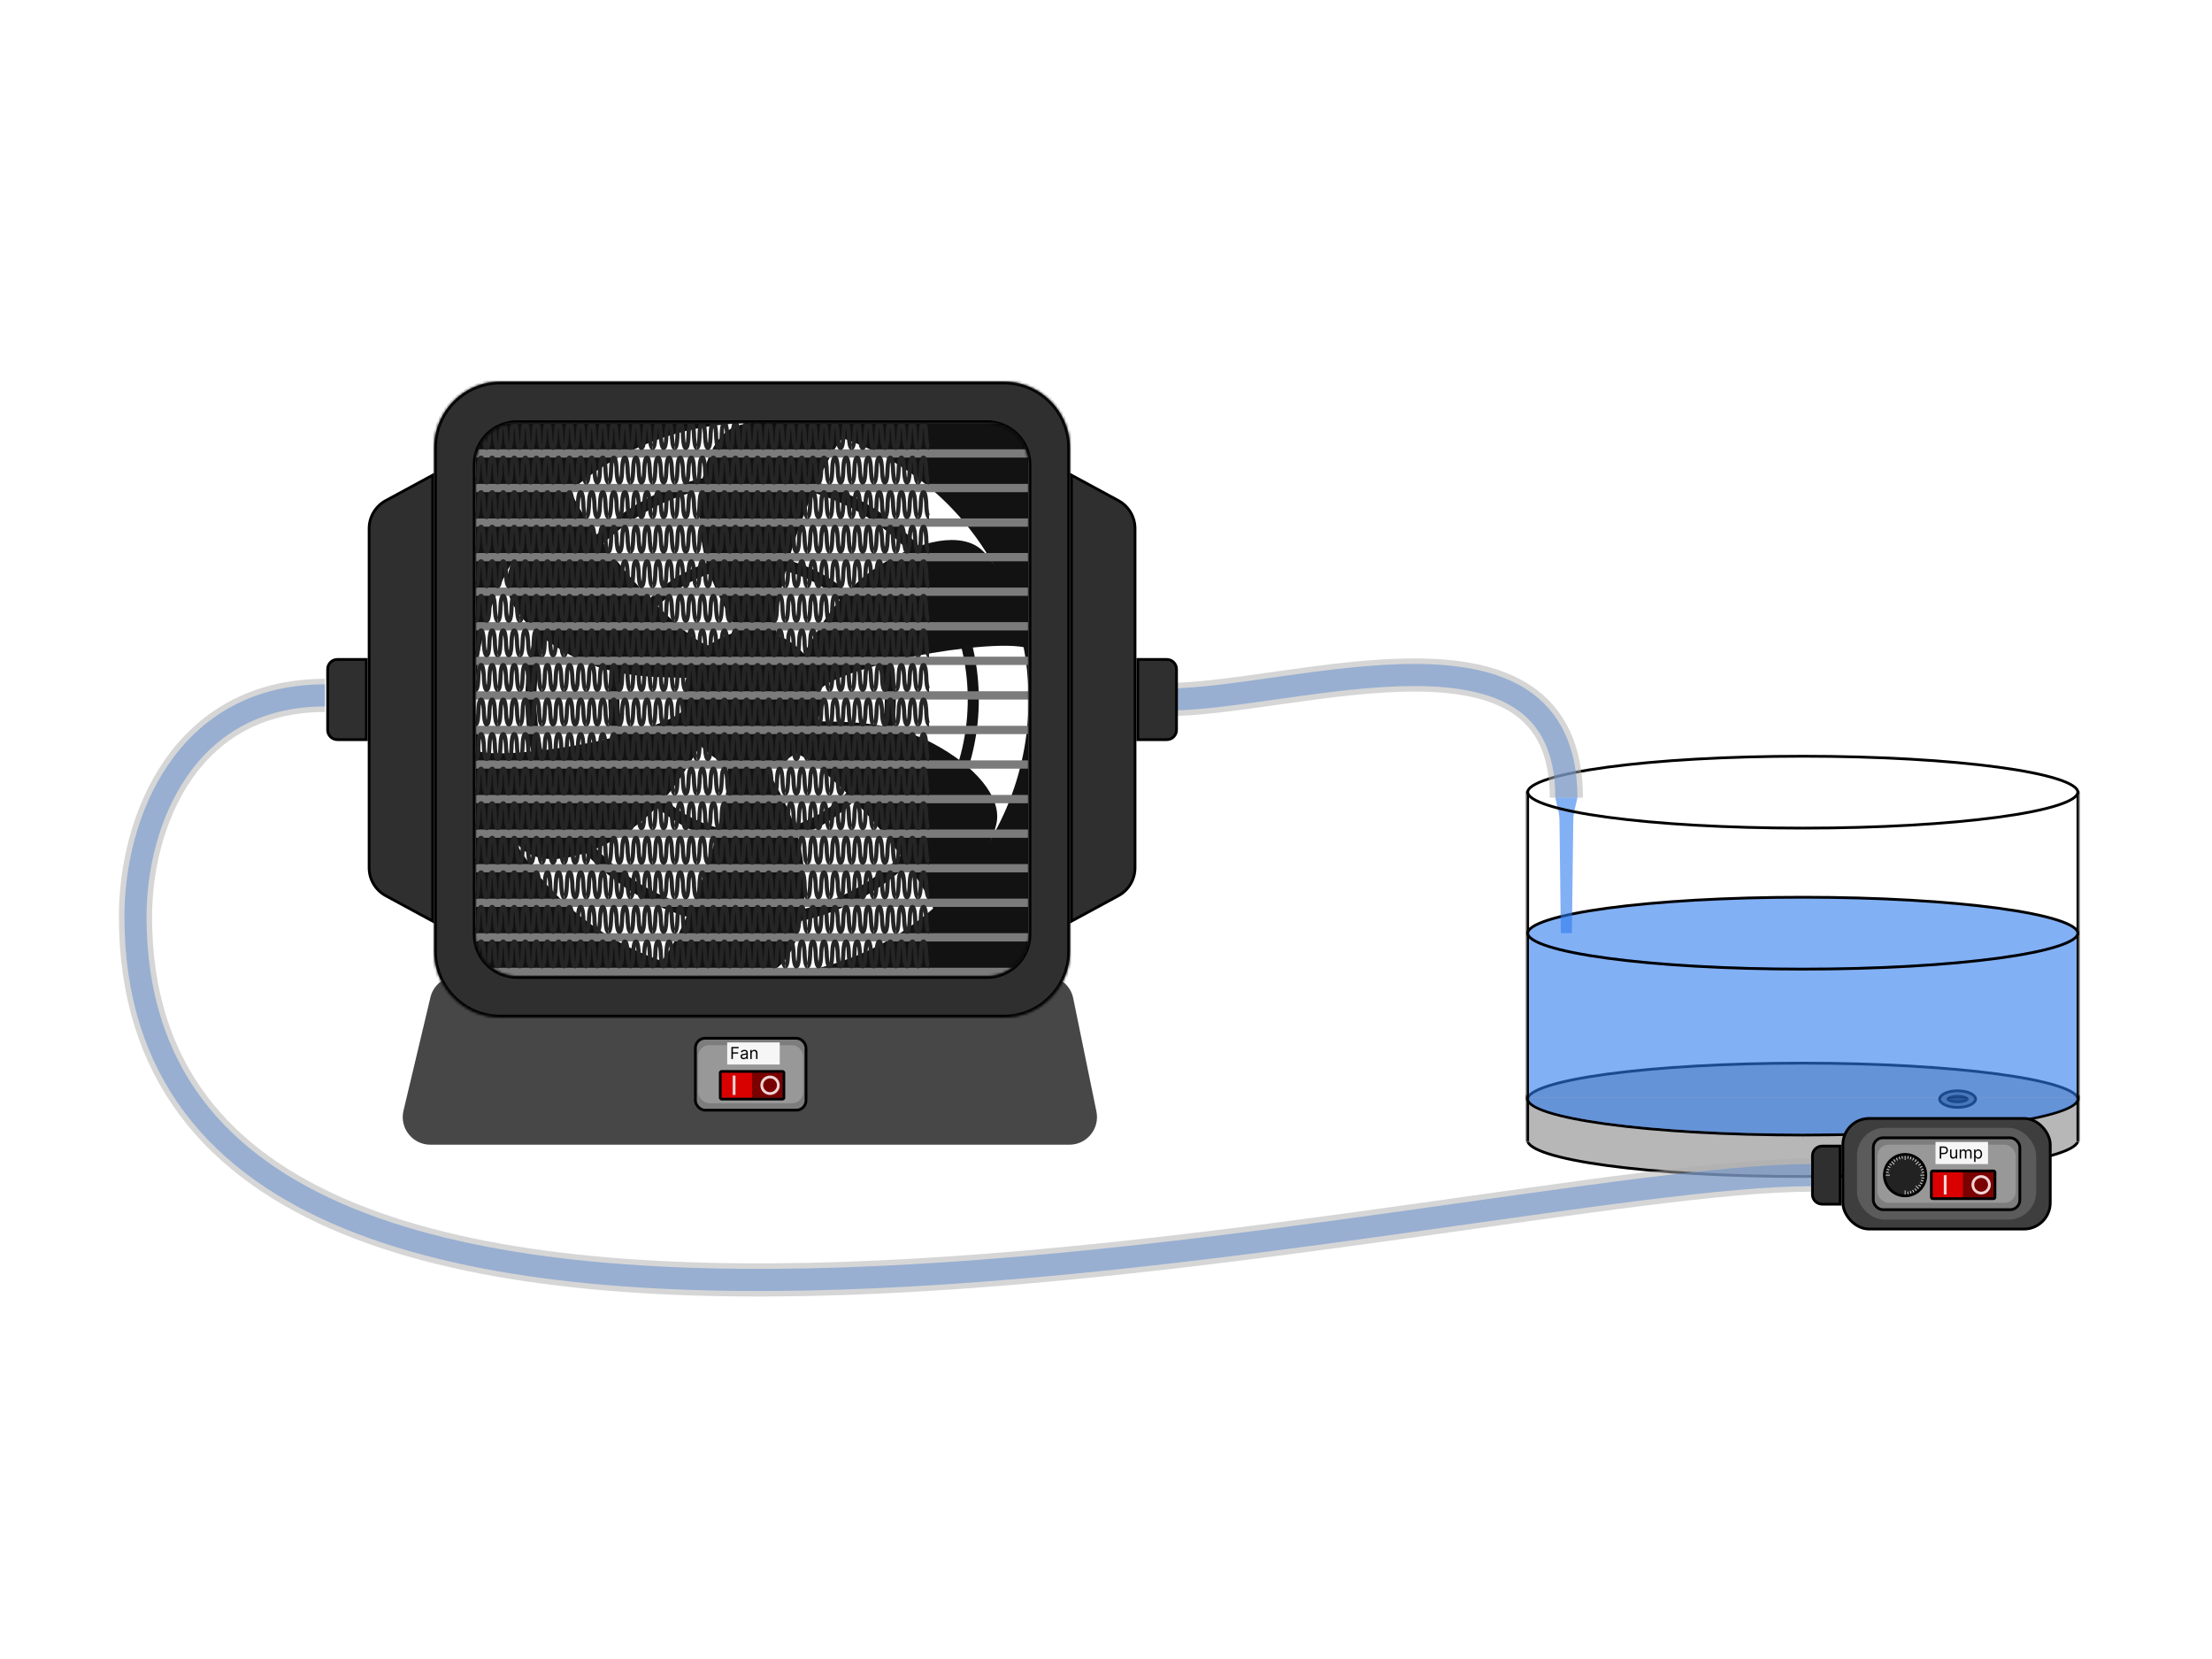 <svg width="800" height="600" viewBox="0 0 800 600" fill="none" xmlns="http://www.w3.org/2000/svg" xmlns:xlink="http://www.w3.org/1999/xlink">
<rect width="800" height="600" fill="white"/>
<path d="M652 399.5C679.599 399.5 704.575 401.01 722.644 403.449C731.681 404.669 738.97 406.12 743.989 407.722C746.502 408.524 748.417 409.354 749.693 410.196C750.994 411.054 751.5 411.834 751.5 412.5C751.5 413.166 750.994 413.946 749.693 414.804C748.417 415.646 746.502 416.476 743.989 417.278C738.97 418.88 731.681 420.331 722.644 421.551C704.575 423.99 679.599 425.5 652 425.5C624.401 425.5 599.425 423.99 581.356 421.551C572.319 420.331 565.03 418.88 560.011 417.278C557.498 416.476 555.583 415.646 554.307 414.804C553.006 413.946 552.5 413.166 552.5 412.5C552.5 411.834 553.006 411.054 554.307 410.196C555.583 409.354 557.498 408.524 560.011 407.722C565.03 406.12 572.319 404.669 581.356 403.449C599.425 401.01 624.401 399.5 652 399.5Z" fill="#B7B7B7" stroke="black"/>
<mask id="path-2-inside-1_1_2" fill="white">
<path d="M552 396H752V413H552V396Z"/>
</mask>
<path d="M552 396H752V413H552V396Z" fill="#B7B7B7"/>
<path d="M752 396H751V413H752H753V396H752ZM552 413H553V396H552H551V413H552Z" fill="black" mask="url(#path-2-inside-1_1_2)"/>
<path d="M652 384.5C679.599 384.5 704.575 386.01 722.644 388.449C731.681 389.669 738.97 391.12 743.989 392.722C746.502 393.524 748.417 394.354 749.693 395.196C750.994 396.054 751.5 396.834 751.5 397.5C751.5 398.166 750.994 398.946 749.693 399.804C748.417 400.646 746.502 401.476 743.989 402.278C738.97 403.88 731.681 405.331 722.644 406.551C704.575 408.99 679.599 410.5 652 410.5C624.401 410.5 599.425 408.99 581.356 406.551C572.319 405.331 565.03 403.88 560.011 402.278C557.498 401.476 555.583 400.646 554.307 399.804C553.006 398.946 552.5 398.166 552.5 397.5C552.5 396.834 553.006 396.054 554.307 395.196C555.583 394.354 557.498 393.524 560.011 392.722C565.03 391.12 572.319 389.669 581.356 388.449C599.425 386.01 624.401 384.5 652 384.5Z" fill="#B7B7B7" stroke="black"/>
<mask id="path-5-inside-2_1_2" fill="white">
<path d="M552 286H752V398H552V286Z"/>
</mask>
<path d="M752 286H751V398H752H753V286H752ZM552 398H553V286H552H551V398H552Z" fill="black" mask="url(#path-5-inside-2_1_2)"/>
<path d="M708 394.5C709.872 394.5 711.543 394.881 712.727 395.473C713.94 396.079 714.5 396.825 714.5 397.5C714.5 398.175 713.94 398.921 712.727 399.527C711.543 400.119 709.872 400.5 708 400.5C706.128 400.5 704.457 400.119 703.273 399.527C702.06 398.921 701.5 398.175 701.5 397.5C701.5 396.825 702.06 396.079 703.273 395.473C704.457 394.881 706.128 394.5 708 394.5Z" fill="#707070" stroke="black"/>
<path d="M708 396.5C709.06 396.5 709.999 396.662 710.653 396.907C710.982 397.031 711.213 397.166 711.354 397.29C711.494 397.415 711.5 397.487 711.5 397.5C711.5 397.513 711.494 397.585 711.354 397.71C711.213 397.834 710.982 397.969 710.653 398.093C709.999 398.338 709.06 398.5 708 398.5C706.94 398.5 706.001 398.338 705.347 398.093C705.018 397.969 704.787 397.834 704.646 397.71C704.506 397.585 704.5 397.513 704.5 397.5C704.5 397.487 704.506 397.415 704.646 397.29C704.787 397.166 705.018 397.031 705.347 396.907C706.001 396.662 706.94 396.5 708 396.5Z" fill="#222222" stroke="black"/>
<path d="M750.934 397C750.977 397.166 751 397.333 751 397.5C751 403.5 711 410 651.932 410C590.5 410 553 403 553 397.5C553 397.333 553.023 397.166 553.066 397H750.934Z" fill="#2F7CEF" fill-opacity="0.6"/>
<path d="M751 397H553V338.415C559.891 344.964 601.589 350 652 350C702.411 350 744.109 344.964 751 338.415V397Z" fill="#2F7CEF" fill-opacity="0.6"/>
<path d="M652 324.5C679.599 324.5 704.575 326.01 722.644 328.449C731.681 329.669 738.97 331.12 743.989 332.722C746.502 333.524 748.417 334.354 749.693 335.196C750.994 336.054 751.5 336.834 751.5 337.5C751.5 338.166 750.994 338.946 749.693 339.804C748.417 340.646 746.502 341.476 743.989 342.278C738.97 343.88 731.681 345.331 722.644 346.551C704.575 348.99 679.599 350.5 652 350.5C624.401 350.5 599.425 348.99 581.356 346.551C572.319 345.331 565.03 343.88 560.011 342.278C557.498 341.476 555.583 340.646 554.307 339.804C553.006 338.946 552.5 338.166 552.5 337.5C552.5 336.834 553.006 336.054 554.307 335.196C555.583 334.354 557.498 333.524 560.011 332.722C565.03 331.12 572.319 329.669 581.356 328.449C599.425 326.01 624.401 324.5 652 324.5Z" fill="#2F7CEF" fill-opacity="0.6" stroke="black"/>
<path d="M570.5 288.5C567.833 288.5 565.167 288.5 562.5 288.5C562.655 289.317 562.855 290.133 563.058 290.95C563.509 292.763 563.974 294.576 564 296.389C564.185 309.276 564.317 322.163 564.47 335.05C564.48 335.867 564.49 336.683 564.5 337.5C565.833 337.5 567.167 337.5 568.5 337.5C568.51 336.683 568.52 335.867 568.53 335.05C568.683 322.163 568.815 309.276 569 296.389C569.026 294.576 569.491 292.763 569.942 290.95C570.145 290.133 570.345 289.317 570.5 288.5Z" fill="#2F7CEF" fill-opacity="0.6"/>
<path d="M652 273.5C679.599 273.5 704.575 275.01 722.644 277.449C731.681 278.669 738.97 280.12 743.989 281.722C746.502 282.524 748.417 283.354 749.693 284.196C750.994 285.054 751.5 285.834 751.5 286.5C751.5 287.166 750.994 287.946 749.693 288.804C748.417 289.646 746.502 290.476 743.989 291.278C738.97 292.88 731.681 294.331 722.644 295.551C704.575 297.99 679.599 299.5 652 299.5C624.401 299.5 599.425 297.99 581.356 295.551C572.319 294.331 565.03 292.88 560.011 291.278C557.498 290.476 555.583 289.646 554.307 288.804C553.006 287.946 552.5 287.166 552.5 286.5C552.5 285.834 553.006 285.054 554.307 284.196C555.583 283.354 557.498 282.524 560.011 281.722C565.03 280.12 572.319 278.669 581.356 277.449C599.425 275.01 624.401 273.5 652 273.5Z" stroke="black"/>
<path d="M422 253C467.949 253 566.5 217.5 566.5 288.5" stroke="#2F7CEF" stroke-opacity="0.6" stroke-width="8"/>
<path d="M422 253C467.949 253 566.5 217.5 566.5 288.5" stroke="#AEAEAE" stroke-opacity="0.5" stroke-width="12"/>
<path d="M372 353H272C327.228 353 372 308.228 372 253C372 197.772 327.228 153 272 153C216.772 153 172 197.772 172 253C172 308.228 216.772 353 272 353H172V153H372V353Z" fill="#121212"/>
<circle cx="272" cy="253" r="80" stroke="#121212" stroke-width="4"/>
<circle cx="272" cy="253" r="50" stroke="#121212" stroke-width="4"/>
<circle cx="272" cy="253" r="25" fill="#121212"/>
<path d="M286.495 198.328C282.11 212.672 278.874 228.369 281.831 230.842L268.125 230.879C263.624 221.66 253.715 208.174 253.024 188.095C252.443 171.186 257.361 157.122 266.517 154.052C274.673 151.317 288.792 153.02 305.097 158.005C298.739 164.949 290.004 186.852 286.495 198.328Z" fill="#121212"/>
<path d="M326.585 238.22C311.97 241.594 296.758 246.641 296.095 250.437L289.21 238.587C294.943 230.079 301.668 214.755 318.712 204.117C333.065 195.158 347.704 192.386 354.94 198.78C361.387 204.476 366.972 217.555 370.807 234.168C361.614 232.134 338.278 235.52 326.585 238.22Z" fill="#121212"/>
<path d="M312.083 292.885C301.853 281.914 289.877 271.264 286.258 272.588L293.078 260.7C303.312 261.411 319.946 259.573 337.681 269.015C352.615 276.965 362.335 288.257 360.416 297.721C358.707 306.152 350.173 317.528 337.703 329.156C334.868 320.178 320.267 301.661 312.083 292.885Z" fill="#121212"/>
<path d="M257.491 307.658C261.876 293.313 265.111 277.617 262.155 275.144L275.861 275.107C280.362 284.325 290.271 297.812 290.961 317.891C291.543 334.8 286.624 348.864 277.469 351.934C269.313 354.669 255.194 352.966 238.889 347.981C245.247 341.037 253.982 319.134 257.491 307.658Z" fill="#121212"/>
<path d="M217.4 267.766C232.016 264.392 247.227 259.345 247.89 255.549L254.776 267.399C249.043 275.907 242.318 291.231 225.274 301.869C210.921 310.827 196.282 313.599 189.046 307.206C182.599 301.51 177.014 288.431 173.178 271.818C182.372 273.852 205.708 270.466 217.4 267.766Z" fill="#121212"/>
<path d="M231.903 213.101C242.133 224.071 254.109 234.722 257.728 233.398L250.908 245.286C240.674 244.574 224.04 246.412 206.305 236.971C191.371 229.02 181.651 217.729 183.57 208.265C185.279 199.834 193.813 188.458 206.283 176.83C209.118 185.808 223.719 204.325 231.903 213.101Z" fill="#121212"/>
<rect x="741.5" y="444.5" width="75" height="40" rx="9.5" transform="rotate(180 741.5 444.5)" fill="#3F3E3E" stroke="black"/>
<rect x="736.4" y="441.095" width="64.8" height="33.191" rx="10" transform="rotate(180 736.4 441.095)" fill="#5B5B5B"/>
<rect x="677.5" y="411.5" width="53" height="26" rx="3.5" fill="#7D7D7D" stroke="black"/>
<rect x="679" y="414" width="50" height="21" rx="4" fill="#989898"/>
<rect x="700" y="413" width="19" height="8" fill="#F6F6F6"/>
<path d="M701.528 419V414.636H703.003C703.345 414.636 703.625 414.698 703.842 414.822C704.061 414.944 704.223 415.109 704.328 415.318C704.433 415.527 704.486 415.76 704.486 416.017C704.486 416.274 704.433 416.508 704.328 416.718C704.224 416.928 704.064 417.096 703.847 417.221C703.629 417.344 703.351 417.406 703.011 417.406H701.955V416.938H702.994C703.229 416.938 703.417 416.897 703.559 416.816C703.701 416.735 703.804 416.626 703.868 416.488C703.933 416.349 703.966 416.192 703.966 416.017C703.966 415.842 703.933 415.686 703.868 415.548C703.804 415.411 703.7 415.303 703.557 415.224C703.413 415.145 703.223 415.105 702.986 415.105H702.057V419H701.528ZM707.331 417.662V415.727H707.834V419H707.331V418.446H707.297C707.221 418.612 707.101 418.754 706.939 418.87C706.777 418.985 706.573 419.043 706.326 419.043C706.121 419.043 705.939 418.998 705.78 418.908C705.621 418.817 705.496 418.681 705.405 418.499C705.314 418.316 705.269 418.085 705.269 417.807V415.727H705.772V417.773C705.772 418.011 705.838 418.202 705.972 418.344C706.107 418.486 706.279 418.557 706.488 418.557C706.613 418.557 706.74 418.525 706.869 418.461C707 418.397 707.109 418.299 707.197 418.167C707.287 418.035 707.331 417.866 707.331 417.662ZM708.755 419V415.727H709.241V416.239H709.284C709.352 416.064 709.462 415.928 709.614 415.832C709.766 415.734 709.948 415.685 710.161 415.685C710.377 415.685 710.557 415.734 710.7 415.832C710.845 415.928 710.958 416.064 711.039 416.239H711.073C711.157 416.07 711.283 415.935 711.45 415.836C711.618 415.735 711.819 415.685 712.053 415.685C712.346 415.685 712.585 415.776 712.771 415.96C712.958 416.141 713.051 416.425 713.051 416.81V419H712.548V416.81C712.548 416.568 712.482 416.396 712.35 416.292C712.218 416.188 712.062 416.136 711.883 416.136C711.653 416.136 711.475 416.206 711.348 416.345C711.222 416.483 711.159 416.658 711.159 416.869V419H710.647V416.759C710.647 416.572 710.587 416.423 710.466 416.309C710.345 416.194 710.19 416.136 709.999 416.136C709.869 416.136 709.747 416.171 709.633 416.241C709.521 416.31 709.43 416.407 709.36 416.531C709.292 416.653 709.258 416.794 709.258 416.955V419H708.755ZM713.97 420.227V415.727H714.456V416.247H714.515C714.552 416.19 714.604 416.118 714.669 416.03C714.736 415.94 714.831 415.861 714.954 415.791C715.079 415.72 715.248 415.685 715.461 415.685C715.737 415.685 715.98 415.754 716.19 415.891C716.4 416.029 716.564 416.224 716.682 416.477C716.8 416.73 716.859 417.028 716.859 417.372C716.859 417.719 716.8 418.019 716.682 418.273C716.564 418.526 716.401 418.722 716.192 418.862C715.983 418.999 715.743 419.068 715.47 419.068C715.26 419.068 715.091 419.033 714.965 418.964C714.839 418.893 714.741 418.812 714.673 418.723C714.605 418.632 714.552 418.557 714.515 418.497H714.473V420.227H713.97ZM714.464 417.364C714.464 417.611 714.501 417.829 714.573 418.018C714.645 418.205 714.751 418.352 714.89 418.459C715.03 418.564 715.2 418.616 715.402 418.616C715.612 418.616 715.787 418.561 715.928 418.45C716.07 418.338 716.177 418.187 716.248 417.999C716.32 417.808 716.356 417.597 716.356 417.364C716.356 417.134 716.321 416.926 716.25 416.741C716.18 416.555 716.074 416.408 715.932 416.3C715.792 416.191 715.615 416.136 715.402 416.136C715.197 416.136 715.025 416.188 714.886 416.292C714.747 416.394 714.642 416.538 714.571 416.722C714.5 416.906 714.464 417.119 714.464 417.364Z" fill="black"/>
<rect x="698.5" y="423.5" width="23" height="10" rx="0.5" fill="#1C1C1C" stroke="black"/>
<rect x="699" y="424" width="11" height="9" fill="#D90000"/>
<rect x="710" y="424" width="11" height="9" fill="#7B0101"/>
<circle cx="716.5" cy="428.5" r="3" stroke="#EED5D5"/>
<line x1="703.5" y1="425" x2="703.5" y2="432" stroke="#EED5D5"/>
<circle cx="689" cy="425" r="7.5" transform="rotate(180 689 425)" fill="#222222" stroke="black"/>
<path d="M682.086 423.905L683.074 424.061" stroke="white" stroke-width="0.25"/>
<path d="M682.343 422.837L683.294 423.146" stroke="white" stroke-width="0.25"/>
<path d="M682.763 421.822L683.654 422.276" stroke="white" stroke-width="0.25"/>
<path d="M683.337 420.885L684.146 421.473" stroke="white" stroke-width="0.25"/>
<path d="M684.885 419.337L685.473 420.146" stroke="white" stroke-width="0.25"/>
<path d="M685.822 418.763L686.276 419.654" stroke="white" stroke-width="0.25"/>
<path d="M686.837 418.343L687.146 419.294" stroke="white" stroke-width="0.25"/>
<path d="M687.905 418.086L688.061 419.074" stroke="white" stroke-width="0.25"/>
<path d="M690.095 418.086L689.939 419.074" stroke="white" stroke-width="0.25"/>
<path d="M691.163 418.343L690.854 419.294" stroke="white" stroke-width="0.25"/>
<path d="M692.178 418.763L691.724 419.654" stroke="white" stroke-width="0.25"/>
<path d="M693.115 419.337L692.527 420.146" stroke="white" stroke-width="0.25"/>
<path d="M694.663 420.885L693.854 421.473" stroke="white" stroke-width="0.25"/>
<path d="M695.237 421.822L694.346 422.276" stroke="white" stroke-width="0.25"/>
<path d="M695.657 422.837L694.706 423.146" stroke="white" stroke-width="0.25"/>
<path d="M695.914 423.905L694.926 424.061" stroke="white" stroke-width="0.25"/>
<path d="M695.914 426.095L694.926 425.939" stroke="white" stroke-width="0.25"/>
<path d="M695.657 427.163L694.706 426.854" stroke="white" stroke-width="0.25"/>
<path d="M695.237 428.178L694.346 427.724" stroke="white" stroke-width="0.25"/>
<path d="M694.663 429.115L693.854 428.527" stroke="white" stroke-width="0.25"/>
<path d="M693.115 430.663L692.527 429.854" stroke="white" stroke-width="0.25"/>
<path d="M692.178 431.237L691.724 430.346" stroke="white" stroke-width="0.25"/>
<path d="M691.163 431.657L690.854 430.706" stroke="white" stroke-width="0.25"/>
<path d="M690.095 431.914L689.939 430.926" stroke="white" stroke-width="0.25"/>
<path d="M689 432V430.5" stroke="white" stroke-width="0.25"/>
<path d="M682.003 425.003L683.503 425.003" stroke="white" stroke-width="0.25"/>
<path d="M684.052 420.055L685.113 421.115" stroke="white" stroke-width="0.25"/>
<path d="M689 418.005L689 419.505" stroke="white" stroke-width="0.25"/>
<path d="M693.948 420.055L692.887 421.115" stroke="white" stroke-width="0.25"/>
<path d="M695.997 425.003L694.497 425.003" stroke="white" stroke-width="0.25"/>
<path d="M693.948 429.95L692.887 428.89" stroke="white" stroke-width="0.25"/>
<path d="M659 414.5H665.5V435.5H659C657.067 435.5 655.5 433.933 655.5 432V418C655.5 416.067 657.067 414.5 659 414.5Z" fill="#2F2F2F" stroke="black"/>
<path d="M155.673 360.687C156.744 356.181 160.77 353 165.402 353H378.341C383.09 353 387.184 356.34 388.138 360.993L396.539 401.993C397.81 408.193 393.073 414 386.743 414H155.656C149.198 414 144.433 407.97 145.927 401.687L155.673 360.687Z" fill="#474747"/>
<g id="fins_inner" data-figma-trr="l16u1-0f">
<g filter="url(#filter0_i_1_2)">
<line x1="172" y1="164" x2="372" y2="164" stroke="#7B7B7B" stroke-width="3"/>
</g>
<path d="M172 162C173 162 173 157 173 157.5C173 158 173 153 174 153C174.8 153 175 156.833 175 157.5C175 158.167 175.2 162 176 162" stroke="#252525" stroke-width="1.5"/>
<path d="M176 162C177 162 177 157 177 157.5C177 158 177 153 178 153C178.8 153 179 156.833 179 157.5C179 158.167 179.2 162 180 162" stroke="#252525" stroke-width="1.5"/>
<path d="M180 162C181 162 181 157 181 157.5C181 158 181 153 182 153C182.8 153 183 156.833 183 157.5C183 158.167 183.2 162 184 162" stroke="#252525" stroke-width="1.5"/>
<path d="M184 162C185 162 185 157 185 157.5C185 158 185 153 186 153C186.8 153 187 156.833 187 157.5C187 158.167 187.2 162 188 162" stroke="#252525" stroke-width="1.5"/>
<path d="M188 162C189 162 189 157 189 157.5C189 158 189 153 190 153C190.8 153 191 156.833 191 157.5C191 158.167 191.2 162 192 162" stroke="#252525" stroke-width="1.5"/>
<path d="M192 162C193 162 193 157 193 157.5C193 158 193 153 194 153C194.8 153 195 156.833 195 157.5C195 158.167 195.2 162 196 162" stroke="#252525" stroke-width="1.5"/>
<path d="M196 162C197 162 197 157 197 157.5C197 158 197 153 198 153C198.8 153 199 156.833 199 157.5C199 158.167 199.2 162 200 162" stroke="#252525" stroke-width="1.5"/>
<path d="M200 162C201 162 201 157 201 157.5C201 158 201 153 202 153C202.8 153 203 156.833 203 157.5C203 158.167 203.2 162 204 162" stroke="#252525" stroke-width="1.5"/>
<path d="M204 162C205 162 205 157 205 157.5C205 158 205 153 206 153C206.8 153 207 156.833 207 157.5C207 158.167 207.2 162 208 162" stroke="#252525" stroke-width="1.5"/>
<path d="M208 162C209 162 209 157 209 157.5C209 158 209 153 210 153C210.8 153 211 156.833 211 157.5C211 158.167 211.2 162 212 162" stroke="#252525" stroke-width="1.5"/>
<path d="M212 162C213 162 213 157 213 157.5C213 158 213 153 214 153C214.8 153 215 156.833 215 157.5C215 158.167 215.2 162 216 162" stroke="#252525" stroke-width="1.5"/>
<path d="M216 162C217 162 217 157 217 157.5C217 158 217 153 218 153C218.8 153 219 156.833 219 157.5C219 158.167 219.2 162 220 162" stroke="#252525" stroke-width="1.5"/>
<path d="M220 162C221 162 221 157 221 157.5C221 158 221 153 222 153C222.8 153 223 156.833 223 157.5C223 158.167 223.2 162 224 162" stroke="#252525" stroke-width="1.5"/>
<path d="M224 162C225 162 225 157 225 157.5C225 158 225 153 226 153C226.8 153 227 156.833 227 157.5C227 158.167 227.2 162 228 162" stroke="#252525" stroke-width="1.5"/>
<path d="M228 162C229 162 229 157 229 157.5C229 158 229 153 230 153C230.8 153 231 156.833 231 157.5C231 158.167 231.2 162 232 162" stroke="#252525" stroke-width="1.5"/>
<path d="M232 162C233 162 233 157 233 157.5C233 158 233 153 234 153C234.8 153 235 156.833 235 157.5C235 158.167 235.2 162 236 162" stroke="#252525" stroke-width="1.5"/>
<path d="M236 162C237 162 237 157 237 157.5C237 158 237 153 238 153C238.8 153 239 156.833 239 157.5C239 158.167 239.2 162 240 162" stroke="#252525" stroke-width="1.5"/>
<path d="M240 162C241 162 241 157 241 157.5C241 158 241 153 242 153C242.8 153 243 156.833 243 157.5C243 158.167 243.2 162 244 162" stroke="#252525" stroke-width="1.5"/>
<path d="M244 162C245 162 245 157 245 157.5C245 158 245 153 246 153C246.8 153 247 156.833 247 157.5C247 158.167 247.2 162 248 162" stroke="#252525" stroke-width="1.5"/>
<path d="M248 162C249 162 249 157 249 157.5C249 158 249 153 250 153C250.8 153 251 156.833 251 157.5C251 158.167 251.2 162 252 162" stroke="#252525" stroke-width="1.5"/>
<path d="M252 162C253 162 253 157 253 157.5C253 158 253 153 254 153C254.8 153 255 156.833 255 157.5C255 158.167 255.2 162 256 162" stroke="#252525" stroke-width="1.5"/>
<path d="M256 162C257 162 257 157 257 157.5C257 158 257 153 258 153C258.8 153 259 156.833 259 157.5C259 158.167 259.2 162 260 162" stroke="#252525" stroke-width="1.5"/>
<path d="M260 162C261 162 261 157 261 157.5C261 158 261 153 262 153C262.8 153 263 156.833 263 157.5C263 158.167 263.2 162 264 162" stroke="#252525" stroke-width="1.5"/>
<path d="M264 162C265 162 265 157 265 157.5C265 158 265 153 266 153C266.8 153 267 156.833 267 157.5C267 158.167 267.2 162 268 162" stroke="#252525" stroke-width="1.5"/>
<path d="M268 162C269 162 269 157 269 157.5C269 158 269 153 270 153C270.8 153 271 156.833 271 157.5C271 158.167 271.2 162 272 162" stroke="#252525" stroke-width="1.5"/>
<path d="M272 162C273 162 273 157 273 157.5C273 158 273 153 274 153C274.8 153 275 156.833 275 157.5C275 158.167 275.2 162 276 162" stroke="#252525" stroke-width="1.5"/>
<path d="M276 162C277 162 277 157 277 157.5C277 158 277 153 278 153C278.8 153 279 156.833 279 157.5C279 158.167 279.2 162 280 162" stroke="#252525" stroke-width="1.5"/>
<path d="M280 162C281 162 281 157 281 157.5C281 158 281 153 282 153C282.8 153 283 156.833 283 157.5C283 158.167 283.2 162 284 162" stroke="#252525" stroke-width="1.5"/>
<path d="M284 162C285 162 285 157 285 157.5C285 158 285 153 286 153C286.8 153 287 156.833 287 157.5C287 158.167 287.2 162 288 162" stroke="#252525" stroke-width="1.5"/>
<path d="M288 162C289 162 289 157 289 157.5C289 158 289 153 290 153C290.8 153 291 156.833 291 157.5C291 158.167 291.2 162 292 162" stroke="#252525" stroke-width="1.5"/>
<path d="M292 162C293 162 293 157 293 157.5C293 158 293 153 294 153C294.8 153 295 156.833 295 157.5C295 158.167 295.2 162 296 162" stroke="#252525" stroke-width="1.5"/>
<path d="M296 162C297 162 297 157 297 157.5C297 158 297 153 298 153C298.8 153 299 156.833 299 157.5C299 158.167 299.2 162 300 162" stroke="#252525" stroke-width="1.5"/>
<path d="M300 162C301 162 301 157 301 157.5C301 158 301 153 302 153C302.8 153 303 156.833 303 157.5C303 158.167 303.2 162 304 162" stroke="#252525" stroke-width="1.5"/>
<path d="M304 162C305 162 305 157 305 157.5C305 158 305 153 306 153C306.8 153 307 156.833 307 157.5C307 158.167 307.2 162 308 162" stroke="#252525" stroke-width="1.5"/>
<path d="M308 162C309 162 309 157 309 157.5C309 158 309 153 310 153C310.8 153 311 156.833 311 157.5C311 158.167 311.2 162 312 162" stroke="#252525" stroke-width="1.5"/>
<path d="M312 162C313 162 313 157 313 157.5C313 158 313 153 314 153C314.8 153 315 156.833 315 157.5C315 158.167 315.2 162 316 162" stroke="#252525" stroke-width="1.5"/>
<path d="M316 162C317 162 317 157 317 157.5C317 158 317 153 318 153C318.8 153 319 156.833 319 157.5C319 158.167 319.2 162 320 162" stroke="#252525" stroke-width="1.5"/>
<path d="M320 162C321 162 321 157 321 157.5C321 158 321 153 322 153C322.8 153 323 156.833 323 157.5C323 158.167 323.2 162 324 162" stroke="#252525" stroke-width="1.5"/>
<path d="M324 162C325 162 325 157 325 157.5C325 158 325 153 326 153C326.8 153 327 156.833 327 157.5C327 158.167 327.2 162 328 162" stroke="#252525" stroke-width="1.5"/>
<path d="M328 162C329 162 329 157 329 157.5C329 158 329 153 330 153C330.8 153 331 156.833 331 157.5C331 158.167 331.2 162 332 162" stroke="#252525" stroke-width="1.5"/>
<g id="Repeat group 1_inner" data-figma-trr="l10u1-0f">
<path d="M332 162C333 162 333 157 333 157.5C333 158 333 153 334 153C334.8 153 335 156.833 335 157.5C335 158.167 335.2 162 336 162" stroke="#252525" stroke-width="1.5"/>
</g>
<use xlink:href="#Repeat%20group%201_inner" transform="translate(4)"/>
<use xlink:href="#Repeat%20group%201_inner" transform="translate(8)"/>
<use xlink:href="#Repeat%20group%201_inner" transform="translate(12)"/>
<use xlink:href="#Repeat%20group%201_inner" transform="translate(16)"/>
<use xlink:href="#Repeat%20group%201_inner" transform="translate(20)"/>
<use xlink:href="#Repeat%20group%201_inner" transform="translate(24)"/>
<use xlink:href="#Repeat%20group%201_inner" transform="translate(28)"/>
<use xlink:href="#Repeat%20group%201_inner" transform="translate(32)"/>
<use xlink:href="#Repeat%20group%201_inner" transform="translate(36)"/>
</g>
<use xlink:href="#fins_inner" transform="translate(0 12.5)"/>
<use xlink:href="#fins_inner" transform="translate(0 25)"/>
<use xlink:href="#fins_inner" transform="translate(0 37.5)"/>
<use xlink:href="#fins_inner" transform="translate(0 50)"/>
<use xlink:href="#fins_inner" transform="translate(0 62.5)"/>
<use xlink:href="#fins_inner" transform="translate(0 75)"/>
<use xlink:href="#fins_inner" transform="translate(0 87.5)"/>
<use xlink:href="#fins_inner" transform="translate(0 100)"/>
<use xlink:href="#fins_inner" transform="translate(0 112.5)"/>
<use xlink:href="#fins_inner" transform="translate(0 125)"/>
<use xlink:href="#fins_inner" transform="translate(0 137.5)"/>
<use xlink:href="#fins_inner" transform="translate(0 150)"/>
<use xlink:href="#fins_inner" transform="translate(0 162.5)"/>
<use xlink:href="#fins_inner" transform="translate(0 175)"/>
<use xlink:href="#fins_inner" transform="translate(0 187.5)"/>
<mask id="path-113-inside-3_1_2" fill="white">
<path d="M363 138C376.255 138 387 148.745 387 162V344C387 357.255 376.255 368 363 368H181C167.745 368 157 357.255 157 344V162C157 148.745 167.745 138 181 138H363ZM187 153C178.716 153 172 159.716 172 168V338C172 346.284 178.716 353 187 353H357C365.284 353 372 346.284 372 338V168C372 159.716 365.284 153 357 153H187Z"/>
</mask>
<path d="M363 138C376.255 138 387 148.745 387 162V344C387 357.255 376.255 368 363 368H181C167.745 368 157 357.255 157 344V162C157 148.745 167.745 138 181 138H363ZM187 153C178.716 153 172 159.716 172 168V338C172 346.284 178.716 353 187 353H357C365.284 353 372 346.284 372 338V168C372 159.716 365.284 153 357 153H187Z" fill="#2F2F2F"/>
<path d="M187 153V152V153ZM172 338H171H172ZM357 353V354V353ZM372 168H373H372ZM363 138V139C375.703 139 386 149.297 386 162H387H388C388 148.193 376.807 137 363 137V138ZM387 162H386V344H387H388V162H387ZM387 344H386C386 356.703 375.703 367 363 367V368V369C376.807 369 388 357.807 388 344H387ZM363 368V367H181V368V369H363V368ZM181 368V367C168.297 367 158 356.703 158 344H157H156C156 357.807 167.193 369 181 369V368ZM157 344H158V162H157H156V344H157ZM157 162H158C158 149.297 168.297 139 181 139V138V137C167.193 137 156 148.193 156 162H157ZM181 138V139H363V138V137H181V138ZM187 153V152C178.163 152 171 159.163 171 168H172H173C173 160.268 179.268 154 187 154V153ZM172 168H171V338H172H173V168H172ZM172 338H171C171 346.837 178.163 354 187 354V353V352C179.268 352 173 345.732 173 338H172ZM187 353V354H357V353V352H187V353ZM357 353V354C365.837 354 373 346.837 373 338H372H371C371 345.732 364.732 352 357 352V353ZM372 338H373V168H372H371V338H372ZM372 168H373C373 159.163 365.837 152 357 152V153V154C364.732 154 371 160.268 371 168H372ZM357 153V152H187V153V154H357V153Z" fill="black" mask="url(#path-113-inside-3_1_2)"/>
<path d="M156.5 333.16L139.522 323.965C135.812 321.955 133.5 318.073 133.5 313.853V191.147C133.5 186.927 135.812 183.045 139.522 181.035L156.5 171.839V333.16Z" fill="#2F2F2F" stroke="black"/>
<path d="M387.5 333.16L404.478 323.965C408.188 321.955 410.5 318.073 410.5 313.853V191.147C410.5 186.927 408.188 183.045 404.478 181.035L387.5 171.839V333.16Z" fill="#2F2F2F" stroke="black"/>
<path d="M122 238.5H132.5V267.5H122C120.067 267.5 118.5 265.933 118.5 264V242C118.5 240.067 120.067 238.5 122 238.5Z" fill="#2F2F2F" stroke="black"/>
<path d="M422 238.5H411.5V267.5H422C423.933 267.5 425.5 265.933 425.5 264V242C425.5 240.067 423.933 238.5 422 238.5Z" fill="#2F2F2F" stroke="black"/>
<path d="M655 425C530.954 425 49 555.791 49 331.5C49 297 67 251.5 117.5 251.5" stroke="#2F7CEF" stroke-opacity="0.6" stroke-width="8"/>
<path d="M655 425C530.954 425 49 555.791 49 331.5C49 297 67 251.5 117.5 251.5" stroke="#AEAEAE" stroke-opacity="0.5" stroke-width="12"/>
<rect x="251.5" y="375.5" width="40" height="26" rx="3.5" fill="#7D7D7D" stroke="black"/>
<rect x="252.519" y="378" width="37.963" height="21" rx="4" fill="#989898"/>
<rect x="263" y="377" width="19" height="8" fill="#F6F6F6"/>
<path d="M264.528 383V378.636H267.145V379.105H265.057V380.58H266.949V381.048H265.057V383H264.528ZM268.945 383.077C268.737 383.077 268.549 383.038 268.38 382.96C268.211 382.88 268.077 382.766 267.977 382.616C267.878 382.466 267.828 382.284 267.828 382.071C267.828 381.884 267.865 381.732 267.939 381.615C268.013 381.497 268.112 381.405 268.235 381.338C268.359 381.271 268.495 381.222 268.644 381.189C268.795 381.155 268.946 381.128 269.098 381.108C269.297 381.082 269.458 381.063 269.582 381.05C269.707 381.036 269.798 381.013 269.855 380.98C269.913 380.947 269.942 380.891 269.942 380.81V380.793C269.942 380.582 269.884 380.419 269.769 380.303C269.656 380.186 269.483 380.128 269.252 380.128C269.012 380.128 268.823 380.18 268.687 380.286C268.551 380.391 268.455 380.503 268.399 380.622L267.922 380.452C268.007 380.253 268.121 380.098 268.263 379.987C268.406 379.875 268.563 379.797 268.732 379.753C268.902 379.707 269.07 379.685 269.235 379.685C269.34 379.685 269.46 379.697 269.597 379.723C269.735 379.747 269.867 379.798 269.995 379.874C270.124 379.951 270.232 380.067 270.317 380.222C270.402 380.376 270.445 380.584 270.445 380.844V383H269.942V382.557H269.916C269.882 382.628 269.825 382.704 269.746 382.785C269.666 382.866 269.561 382.935 269.428 382.991C269.296 383.048 269.135 383.077 268.945 383.077ZM269.021 382.625C269.22 382.625 269.388 382.586 269.524 382.508C269.662 382.43 269.766 382.329 269.835 382.205C269.906 382.082 269.942 381.952 269.942 381.815V381.355C269.921 381.381 269.874 381.404 269.801 381.425C269.73 381.445 269.648 381.463 269.554 381.479C269.462 381.493 269.372 381.506 269.284 381.517C269.197 381.527 269.127 381.536 269.073 381.543C268.942 381.56 268.82 381.587 268.706 381.626C268.594 381.663 268.503 381.719 268.433 381.794C268.365 381.868 268.331 381.969 268.331 382.097C268.331 382.271 268.396 382.403 268.525 382.493C268.656 382.581 268.821 382.625 269.021 382.625ZM271.865 381.031V383H271.363V379.727H271.848V380.239H271.891C271.968 380.072 272.084 379.939 272.24 379.838C272.397 379.736 272.598 379.685 272.846 379.685C273.067 379.685 273.261 379.73 273.427 379.821C273.593 379.911 273.723 380.047 273.815 380.23C273.907 380.412 273.953 380.642 273.953 380.92V383H273.451V380.955C273.451 380.697 273.384 380.497 273.25 380.354C273.117 380.209 272.934 380.136 272.701 380.136C272.54 380.136 272.397 380.171 272.27 380.241C272.145 380.31 272.047 380.412 271.974 380.545C271.902 380.679 271.865 380.841 271.865 381.031Z" fill="black"/>
<rect x="260.5" y="387.5" width="23" height="10" rx="0.5" fill="#1C1C1C" stroke="black"/>
<rect x="261" y="388" width="11" height="9" fill="#D90000"/>
<rect x="272" y="388" width="11" height="9" fill="#7B0101"/>
<circle cx="278.5" cy="392.5" r="3" stroke="#EED5D5"/>
<line x1="265.5" y1="389" x2="265.5" y2="396" stroke="#EED5D5"/>
<defs>
<filter id="filter0_i_1_2" x="172" y="162.5" width="200" height="3" filterUnits="userSpaceOnUse" color-interpolation-filters="sRGB">
<feFlood flood-opacity="0" result="BackgroundImageFix"/>
<feBlend mode="normal" in="SourceGraphic" in2="BackgroundImageFix" result="shape"/>
<feColorMatrix in="SourceAlpha" type="matrix" values="0 0 0 0 0 0 0 0 0 0 0 0 0 0 0 0 0 0 127 0" result="hardAlpha"/>
<feOffset/>
<feGaussianBlur stdDeviation="1.5"/>
<feComposite in2="hardAlpha" operator="arithmetic" k2="-1" k3="1"/>
<feColorMatrix type="matrix" values="0 0 0 0 0 0 0 0 0 0 0 0 0 0 0 0 0 0 1 0"/>
<feBlend mode="normal" in2="shape" result="effect1_innerShadow_1_2"/>
</filter>
</defs>
</svg>
